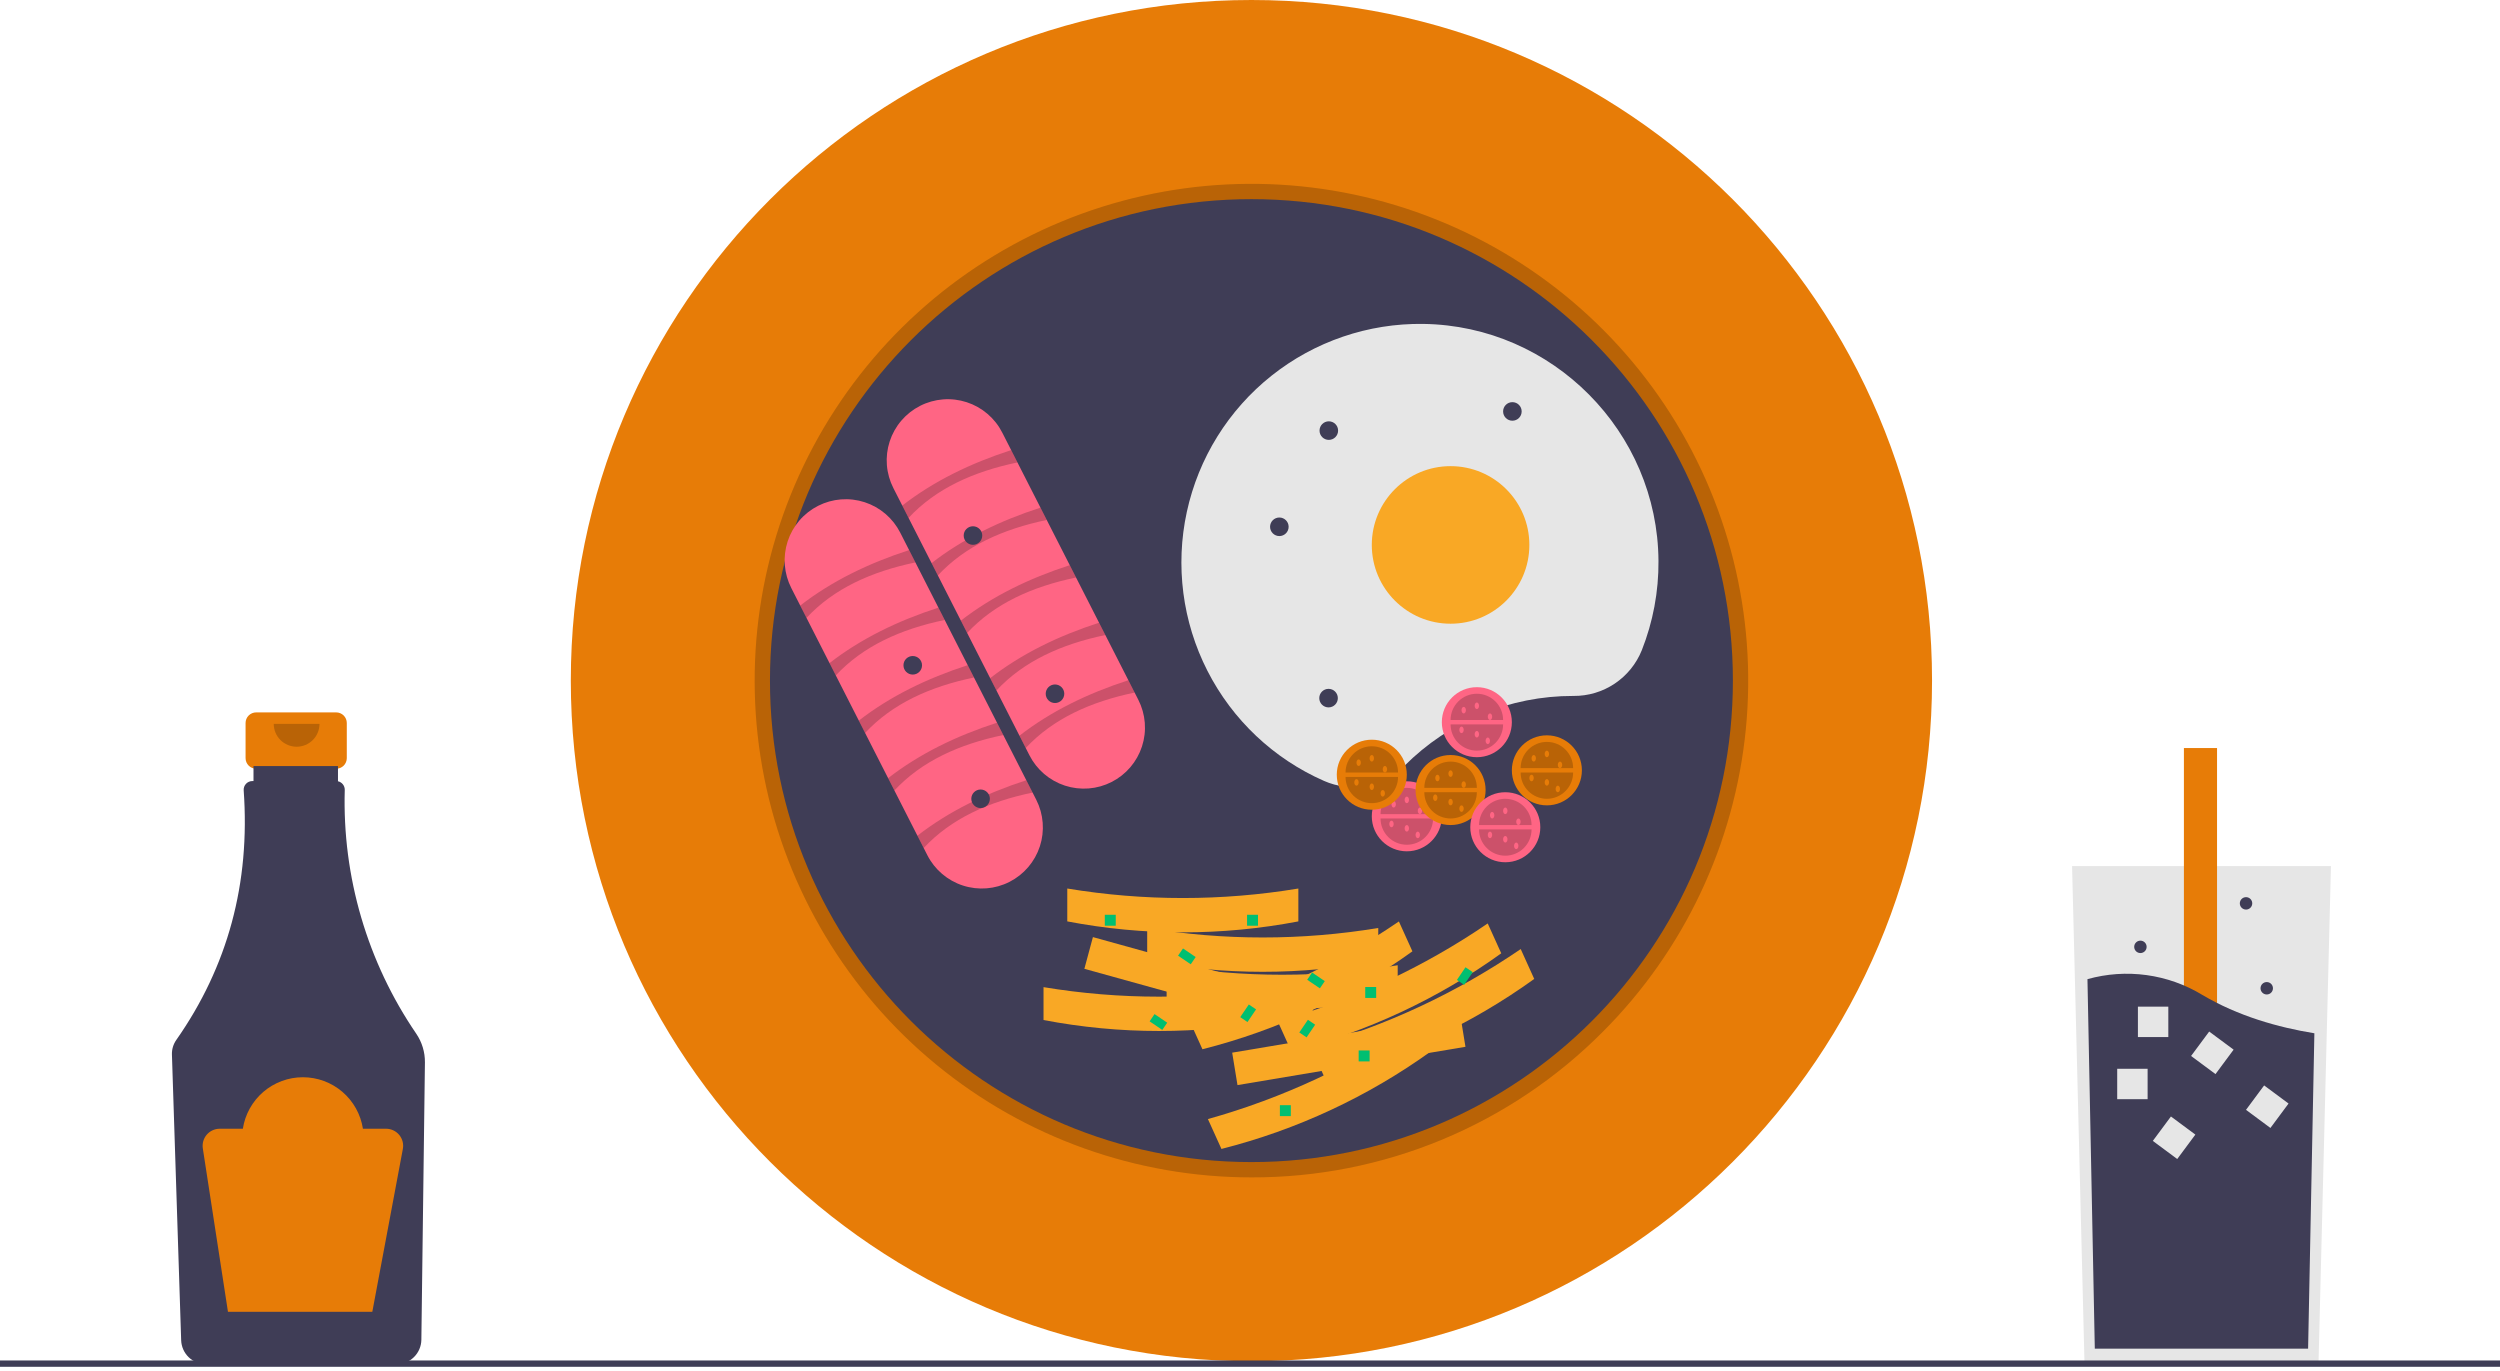 <svg width="350" height="192" viewBox="0 0 350 192" fill="none" xmlns="http://www.w3.org/2000/svg">
<g clip-path="url(#clip0_41_3)">
<path d="M47.066 99.736H35.864C35.471 99.736 35.093 99.893 34.814 100.171C34.536 100.45 34.38 100.827 34.38 101.221V106.138C34.38 106.532 34.536 106.909 34.814 107.188C35.093 107.466 35.471 107.623 35.864 107.623H37.721V114.989H45.209V107.623H47.066C47.459 107.623 47.837 107.466 48.116 107.188C48.394 106.909 48.551 106.532 48.551 106.138V101.221C48.551 100.827 48.394 100.45 48.116 100.171C47.837 99.893 47.459 99.736 47.066 99.736Z" fill="#E77C07"/>
<path d="M58.285 144.732C51.425 134.694 47.918 122.743 48.266 110.59C48.273 110.309 48.182 110.035 48.009 109.814C47.836 109.593 47.592 109.439 47.318 109.378V107.253H35.489V109.348H35.325C35.159 109.348 34.994 109.383 34.841 109.45C34.688 109.517 34.55 109.614 34.437 109.737C34.324 109.859 34.236 110.003 34.181 110.161C34.126 110.318 34.104 110.485 34.117 110.652C35.048 123.643 31.901 135.294 24.675 145.603C24.26 146.196 24.047 146.907 24.07 147.631L25.363 187.643C25.395 188.536 25.769 189.382 26.409 190.005C27.049 190.628 27.905 190.979 28.798 190.987H55.555C56.458 190.979 57.323 190.619 57.965 189.984C58.607 189.348 58.975 188.488 58.991 187.584L59.49 148.735C59.505 147.309 59.084 145.913 58.285 144.732Z" fill="#3F3D56"/>
<path opacity="0.2" d="M44.73 101.338C44.73 102.188 44.393 103.003 43.792 103.604C43.191 104.205 42.376 104.542 41.527 104.542C40.677 104.542 39.862 104.205 39.261 103.604C38.66 103.003 38.323 102.188 38.323 101.338" fill="black"/>
<path d="M54.049 158.023H50.809C50.499 156.016 49.482 154.186 47.94 152.863C46.399 151.541 44.435 150.814 42.404 150.814C40.373 150.814 38.409 151.541 36.867 152.863C35.326 154.186 34.308 156.016 33.999 158.023H30.759C30.414 158.023 30.073 158.098 29.76 158.242C29.447 158.386 29.168 158.596 28.944 158.857C28.719 159.119 28.554 159.426 28.459 159.758C28.365 160.089 28.343 160.437 28.395 160.778L31.915 183.654H52.124L56.399 160.855C56.464 160.51 56.452 160.154 56.364 159.814C56.275 159.474 56.113 159.157 55.889 158.887C55.665 158.617 55.383 158.399 55.065 158.25C54.747 158.1 54.4 158.023 54.049 158.023Z" fill="#E77C07"/>
<path d="M326.332 121.252L325.555 152.316L324.593 190.837H291.83L290.702 145.705L290.09 121.252H326.332Z" fill="#E6E6E6"/>
<path d="M310.386 104.726H305.747V166.192H310.386V104.726Z" fill="#E77C07"/>
<path d="M324.013 144.659L323.135 188.811H293.272L292.244 137.082C294.935 136.326 297.752 136.133 300.521 136.513C303.289 136.894 305.949 137.841 308.336 139.295C313.326 142.246 318.931 143.835 324.013 144.659Z" fill="#3F3D56"/>
<path d="M300.665 149.629H296.409V153.886H300.665V149.629Z" fill="#E6E6E6"/>
<path d="M303.565 140.931H299.308V145.188H303.565V140.931Z" fill="#E6E6E6"/>
<path d="M312.705 146.952L309.286 144.417L306.75 147.836L310.17 150.372L312.705 146.952Z" fill="#E6E6E6"/>
<path d="M320.396 154.495L316.977 151.959L314.441 155.378L317.86 157.914L320.396 154.495Z" fill="#E6E6E6"/>
<path d="M307.349 158.844L303.93 156.308L301.394 159.727L304.813 162.263L307.349 158.844Z" fill="#E6E6E6"/>
<path d="M317.344 139.228C317.825 139.228 318.214 138.839 318.214 138.358C318.214 137.878 317.825 137.489 317.344 137.489C316.864 137.489 316.474 137.878 316.474 138.358C316.474 138.839 316.864 139.228 317.344 139.228Z" fill="#3F3D56"/>
<path d="M299.658 133.429C300.138 133.429 300.528 133.04 300.528 132.56C300.528 132.079 300.138 131.69 299.658 131.69C299.178 131.69 298.788 132.079 298.788 132.56C298.788 133.04 299.178 133.429 299.658 133.429Z" fill="#3F3D56"/>
<path d="M314.445 127.341C314.925 127.341 315.315 126.951 315.315 126.471C315.315 125.991 314.925 125.601 314.445 125.601C313.964 125.601 313.575 125.991 313.575 126.471C313.575 126.951 313.964 127.341 314.445 127.341Z" fill="#3F3D56"/>
<path d="M175.2 190.572C227.825 190.572 270.486 147.911 270.486 95.286C270.486 42.661 227.825 0 175.2 0C122.575 0 79.914 42.661 79.914 95.286C79.914 147.911 122.575 190.572 175.2 190.572Z" fill="#E77C07"/>
<path opacity="0.2" d="M175.2 164.835C159.11 164.835 143.517 159.256 131.079 149.048C118.641 138.841 110.127 124.636 106.988 108.854C103.849 93.073 106.279 76.692 113.864 62.501C121.449 48.31 133.72 37.189 148.586 31.031C163.451 24.874 179.992 24.061 195.39 28.732C210.788 33.403 224.089 43.268 233.029 56.647C241.968 70.026 245.992 86.09 244.415 102.103C242.838 118.117 235.757 133.087 224.379 144.465C217.936 150.944 210.272 156.08 201.83 159.576C193.389 163.073 184.337 164.86 175.2 164.835ZM175.2 30.026C139.216 30.026 109.94 59.301 109.94 95.286C109.94 131.27 139.216 160.546 175.2 160.546C211.185 160.546 240.46 131.27 240.46 95.286C240.46 59.301 211.185 30.026 175.2 30.026Z" fill="black"/>
<path d="M175.2 162.691C212.427 162.691 242.605 132.513 242.605 95.286C242.605 58.059 212.427 27.881 175.2 27.881C137.974 27.881 107.795 58.059 107.795 95.286C107.795 132.513 137.974 162.691 175.2 162.691Z" fill="#3F3D56"/>
<path d="M125.073 68.334C124.562 67.332 124.253 66.24 124.164 65.12C124.075 63.999 124.208 62.872 124.555 61.803C124.902 60.733 125.456 59.743 126.187 58.888C126.917 58.033 127.808 57.331 128.81 56.821C129.811 56.31 130.904 56.003 132.025 55.915C133.145 55.827 134.272 55.962 135.341 56.31C136.41 56.658 137.4 57.213 138.254 57.944C139.108 58.675 139.81 59.567 140.319 60.57L159.362 97.965C159.873 98.967 160.182 100.059 160.271 101.179C160.36 102.3 160.227 103.427 159.88 104.496C159.533 105.566 158.979 106.556 158.249 107.411C157.519 108.266 156.627 108.968 155.625 109.478C154.624 109.988 153.531 110.296 152.41 110.384C151.29 110.471 150.163 110.337 149.094 109.989C148.025 109.641 147.035 109.086 146.181 108.355C145.327 107.624 144.625 106.732 144.116 105.729L125.073 68.334Z" fill="#FF6584"/>
<path opacity="0.2" d="M127.197 72.505L126.318 70.779C130.704 67.37 135.855 64.864 141.564 63.015L142.443 64.741C136.264 66.027 131.008 68.408 127.197 72.505Z" fill="black"/>
<path opacity="0.2" d="M131.299 80.559L130.42 78.833C134.806 75.425 139.957 72.918 145.666 71.069L146.544 72.795C140.366 74.082 135.11 76.463 131.299 80.559Z" fill="black"/>
<path opacity="0.2" d="M135.4 88.614L134.521 86.888C138.908 83.479 144.059 80.973 149.767 79.124L150.646 80.85C144.468 82.136 139.211 84.517 135.4 88.614Z" fill="black"/>
<path opacity="0.2" d="M139.502 96.668L138.623 94.942C143.009 91.534 148.16 89.027 153.869 87.178L154.748 88.904C148.57 90.191 143.313 92.572 139.502 96.668Z" fill="black"/>
<path opacity="0.2" d="M143.604 104.722L142.725 102.996C147.111 99.588 152.262 97.082 157.971 95.233L158.85 96.959C152.671 98.245 147.415 100.626 143.604 104.722Z" fill="black"/>
<path d="M110.786 82.333C110.275 81.332 109.966 80.24 109.877 79.119C109.788 77.999 109.921 76.872 110.268 75.802C110.616 74.733 111.17 73.743 111.9 72.888C112.63 72.034 113.521 71.331 114.523 70.821C115.525 70.311 116.617 70.003 117.738 69.915C118.858 69.828 119.985 69.962 121.054 70.31C122.123 70.658 123.113 71.213 123.967 71.944C124.821 72.675 125.522 73.567 126.032 74.569L145.075 111.965C146.102 113.986 146.284 116.333 145.582 118.488C144.88 120.644 143.35 122.433 141.33 123.462C139.31 124.491 136.964 124.675 134.807 123.975C132.651 123.276 130.86 121.748 129.829 119.729L110.786 82.333Z" fill="#FF6584"/>
<path opacity="0.2" d="M112.91 86.504L112.031 84.778C116.417 81.37 121.568 78.863 127.277 77.014L128.156 78.74C121.977 80.027 116.721 82.408 112.91 86.504Z" fill="black"/>
<path opacity="0.2" d="M117.011 94.559L116.133 92.833C120.519 89.424 125.67 86.918 131.378 85.069L132.257 86.795C126.079 88.081 120.823 90.462 117.011 94.559Z" fill="black"/>
<path opacity="0.2" d="M121.113 102.613L120.234 100.887C124.621 97.479 129.772 94.972 135.48 93.123L136.359 94.849C130.181 96.136 124.924 98.517 121.113 102.613Z" fill="black"/>
<path opacity="0.2" d="M125.215 110.668L124.336 108.942C128.722 105.533 133.873 103.027 139.582 101.178L140.461 102.904C134.282 104.19 129.026 106.571 125.215 110.668Z" fill="black"/>
<path opacity="0.2" d="M129.317 118.722L128.438 116.996C132.824 113.588 137.975 111.081 143.684 109.232L144.563 110.958C138.384 112.245 133.128 114.626 129.317 118.722Z" fill="black"/>
<path d="M220.239 97.431L220.299 97.431C222.35 97.448 224.359 96.847 226.063 95.705C227.768 94.563 229.088 92.935 229.853 91.031C231.426 87.056 232.218 82.815 232.187 78.539C232.08 60.444 217.359 45.599 199.265 45.348C191.559 45.24 184.053 47.801 178.019 52.595C171.985 57.389 167.795 64.122 166.158 71.653C164.521 79.184 165.539 87.049 169.039 93.915C172.539 100.781 178.305 106.226 185.361 109.326C187.225 110.151 189.296 110.394 191.301 110.022C193.306 109.651 195.151 108.682 196.596 107.243C199.694 104.128 203.379 101.657 207.437 99.973C211.494 98.289 215.846 97.425 220.239 97.431Z" fill="#E6E6E6"/>
<path d="M203.081 87.32C209.173 87.32 214.111 82.382 214.111 76.29C214.111 70.198 209.173 65.26 203.081 65.26C196.99 65.26 192.051 70.198 192.051 76.29C192.051 82.382 196.99 87.32 203.081 87.32Z" fill="#F9A825"/>
<path d="M179.109 75.05C179.827 75.05 180.409 74.468 180.409 73.75C180.409 73.033 179.827 72.451 179.109 72.451C178.392 72.451 177.81 73.033 177.81 73.75C177.81 74.468 178.392 75.05 179.109 75.05Z" fill="#3F3D56"/>
<path d="M136.215 76.275C136.933 76.275 137.515 75.694 137.515 74.976C137.515 74.258 136.933 73.677 136.215 73.677C135.498 73.677 134.916 74.258 134.916 74.976C134.916 75.694 135.498 76.275 136.215 76.275Z" fill="#3F3D56"/>
<path d="M186.034 61.584C186.752 61.584 187.334 61.002 187.334 60.284C187.334 59.566 186.752 58.985 186.034 58.985C185.317 58.985 184.735 59.566 184.735 60.284C184.735 61.002 185.317 61.584 186.034 61.584Z" fill="#3F3D56"/>
<path d="M185.998 99.036C186.715 99.036 187.297 98.455 187.297 97.737C187.297 97.019 186.715 96.438 185.998 96.438C185.28 96.438 184.698 97.019 184.698 97.737C184.698 98.455 185.28 99.036 185.998 99.036Z" fill="#3F3D56"/>
<path d="M211.734 58.9C212.452 58.9 213.033 58.318 213.033 57.6C213.033 56.883 212.452 56.301 211.734 56.301C211.016 56.301 210.435 56.883 210.435 57.6C210.435 58.318 211.016 58.9 211.734 58.9Z" fill="#3F3D56"/>
<path d="M127.784 94.441C128.502 94.441 129.084 93.859 129.084 93.141C129.084 92.424 128.502 91.842 127.784 91.842C127.067 91.842 126.485 92.424 126.485 93.141C126.485 93.859 127.067 94.441 127.784 94.441Z" fill="#3F3D56"/>
<path d="M137.282 113.13C138 113.13 138.582 112.548 138.582 111.831C138.582 111.113 138 110.531 137.282 110.531C136.565 110.531 135.983 111.113 135.983 111.831C135.983 112.548 136.565 113.13 137.282 113.13Z" fill="#3F3D56"/>
<path d="M196.954 119.184C199.661 119.184 201.856 116.989 201.856 114.282C201.856 111.574 199.661 109.38 196.954 109.38C194.246 109.38 192.051 111.574 192.051 114.282C192.051 116.989 194.246 119.184 196.954 119.184Z" fill="#FF6584"/>
<path opacity="0.2" d="M200.63 114.588C200.63 115.563 200.243 116.499 199.553 117.188C198.864 117.878 197.929 118.265 196.954 118.265C195.979 118.265 195.043 117.878 194.354 117.188C193.664 116.499 193.277 115.563 193.277 114.588" fill="black"/>
<path opacity="0.2" d="M193.277 113.975C193.277 113 193.664 112.065 194.354 111.376C195.043 110.686 195.979 110.299 196.954 110.299C197.929 110.299 198.864 110.686 199.553 111.376C200.243 112.065 200.63 113 200.63 113.975" fill="black"/>
<path d="M195.115 113.056C195.285 113.056 195.422 112.851 195.422 112.597C195.422 112.343 195.285 112.137 195.115 112.137C194.946 112.137 194.809 112.343 194.809 112.597C194.809 112.851 194.946 113.056 195.115 113.056Z" fill="#FF6584"/>
<path d="M196.954 112.444C197.123 112.444 197.26 112.238 197.26 111.984C197.26 111.73 197.123 111.524 196.954 111.524C196.784 111.524 196.647 111.73 196.647 111.984C196.647 112.238 196.784 112.444 196.954 112.444Z" fill="#FF6584"/>
<path d="M196.954 116.426C197.123 116.426 197.26 116.221 197.26 115.967C197.26 115.713 197.123 115.507 196.954 115.507C196.784 115.507 196.647 115.713 196.647 115.967C196.647 116.221 196.784 116.426 196.954 116.426Z" fill="#FF6584"/>
<path d="M198.792 113.975C198.961 113.975 199.098 113.77 199.098 113.516C199.098 113.262 198.961 113.056 198.792 113.056C198.623 113.056 198.486 113.262 198.486 113.516C198.486 113.77 198.623 113.975 198.792 113.975Z" fill="#FF6584"/>
<path d="M198.486 117.346C198.655 117.346 198.792 117.14 198.792 116.886C198.792 116.632 198.655 116.427 198.486 116.427C198.316 116.427 198.179 116.632 198.179 116.886C198.179 117.14 198.316 117.346 198.486 117.346Z" fill="#FF6584"/>
<path d="M194.809 115.814C194.978 115.814 195.115 115.608 195.115 115.354C195.115 115.1 194.978 114.895 194.809 114.895C194.64 114.895 194.503 115.1 194.503 115.354C194.503 115.608 194.64 115.814 194.809 115.814Z" fill="#FF6584"/>
<path d="M206.758 106.009C209.465 106.009 211.66 103.815 211.66 101.107C211.66 98.4 209.465 96.205 206.758 96.205C204.051 96.205 201.856 98.4 201.856 101.107C201.856 103.815 204.051 106.009 206.758 106.009Z" fill="#FF6584"/>
<path opacity="0.2" d="M210.435 101.414C210.435 102.389 210.047 103.324 209.358 104.013C208.668 104.703 207.733 105.09 206.758 105.09C205.783 105.09 204.848 104.703 204.158 104.013C203.469 103.324 203.081 102.389 203.081 101.414" fill="black"/>
<path opacity="0.2" d="M203.081 100.801C203.081 99.826 203.469 98.891 204.158 98.201C204.848 97.512 205.783 97.124 206.758 97.124C207.733 97.124 208.668 97.512 209.358 98.201C210.047 98.891 210.435 99.826 210.435 100.801" fill="black"/>
<path d="M204.92 99.882C205.089 99.882 205.226 99.676 205.226 99.422C205.226 99.168 205.089 98.963 204.92 98.963C204.75 98.963 204.613 99.168 204.613 99.422C204.613 99.676 204.75 99.882 204.92 99.882Z" fill="#FF6584"/>
<path d="M206.758 99.269C206.927 99.269 207.064 99.063 207.064 98.809C207.064 98.556 206.927 98.35 206.758 98.35C206.589 98.35 206.452 98.556 206.452 98.809C206.452 99.063 206.589 99.269 206.758 99.269Z" fill="#FF6584"/>
<path d="M206.758 103.252C206.927 103.252 207.064 103.046 207.064 102.792C207.064 102.539 206.927 102.333 206.758 102.333C206.589 102.333 206.452 102.539 206.452 102.792C206.452 103.046 206.589 103.252 206.758 103.252Z" fill="#FF6584"/>
<path d="M208.596 100.801C208.766 100.801 208.903 100.595 208.903 100.341C208.903 100.087 208.766 99.882 208.596 99.882C208.427 99.882 208.29 100.087 208.29 100.341C208.29 100.595 208.427 100.801 208.596 100.801Z" fill="#FF6584"/>
<path d="M208.29 104.171C208.459 104.171 208.596 103.965 208.596 103.712C208.596 103.458 208.459 103.252 208.29 103.252C208.121 103.252 207.984 103.458 207.984 103.712C207.984 103.965 208.121 104.171 208.29 104.171Z" fill="#FF6584"/>
<path d="M204.613 102.639C204.782 102.639 204.92 102.433 204.92 102.18C204.92 101.926 204.782 101.72 204.613 101.72C204.444 101.72 204.307 101.926 204.307 102.18C204.307 102.433 204.444 102.639 204.613 102.639Z" fill="#FF6584"/>
<path d="M216.562 112.75C219.27 112.75 221.464 110.555 221.464 107.848C221.464 105.14 219.27 102.946 216.562 102.946C213.855 102.946 211.66 105.14 211.66 107.848C211.66 110.555 213.855 112.75 216.562 112.75Z" fill="#E77C07"/>
<path opacity="0.2" d="M220.239 108.154C220.239 109.129 219.852 110.064 219.162 110.754C218.473 111.443 217.537 111.831 216.562 111.831C215.587 111.831 214.652 111.443 213.963 110.754C213.273 110.064 212.886 109.129 212.886 108.154" fill="black"/>
<path opacity="0.2" d="M212.886 107.541C212.886 106.566 213.273 105.631 213.963 104.942C214.652 104.252 215.587 103.865 216.562 103.865C217.537 103.865 218.473 104.252 219.162 104.942C219.852 105.631 220.239 106.566 220.239 107.541" fill="black"/>
<path d="M214.724 106.622C214.893 106.622 215.03 106.416 215.03 106.163C215.03 105.909 214.893 105.703 214.724 105.703C214.555 105.703 214.418 105.909 214.418 106.163C214.418 106.416 214.555 106.622 214.724 106.622Z" fill="#E77C07"/>
<path d="M216.562 106.009C216.732 106.009 216.869 105.804 216.869 105.55C216.869 105.296 216.732 105.09 216.562 105.09C216.393 105.09 216.256 105.296 216.256 105.55C216.256 105.804 216.393 106.009 216.562 106.009Z" fill="#E77C07"/>
<path d="M216.562 109.992C216.732 109.992 216.869 109.787 216.869 109.533C216.869 109.279 216.732 109.073 216.562 109.073C216.393 109.073 216.256 109.279 216.256 109.533C216.256 109.787 216.393 109.992 216.562 109.992Z" fill="#E77C07"/>
<path d="M218.401 107.541C218.57 107.541 218.707 107.336 218.707 107.082C218.707 106.828 218.57 106.622 218.401 106.622C218.231 106.622 218.094 106.828 218.094 107.082C218.094 107.336 218.231 107.541 218.401 107.541Z" fill="#E77C07"/>
<path d="M218.094 110.912C218.263 110.912 218.401 110.706 218.401 110.452C218.401 110.198 218.263 109.992 218.094 109.992C217.925 109.992 217.788 110.198 217.788 110.452C217.788 110.706 217.925 110.912 218.094 110.912Z" fill="#E77C07"/>
<path d="M214.418 109.38C214.587 109.38 214.724 109.174 214.724 108.92C214.724 108.666 214.587 108.461 214.418 108.461C214.248 108.461 214.111 108.666 214.111 108.92C214.111 109.174 214.248 109.38 214.418 109.38Z" fill="#E77C07"/>
<path d="M192.051 113.363C194.759 113.363 196.954 111.168 196.954 108.461C196.954 105.753 194.759 103.558 192.051 103.558C189.344 103.558 187.149 105.753 187.149 108.461C187.149 111.168 189.344 113.363 192.051 113.363Z" fill="#E77C07"/>
<path opacity="0.2" d="M195.728 108.767C195.728 109.742 195.341 110.677 194.651 111.367C193.962 112.056 193.027 112.443 192.051 112.443C191.076 112.443 190.141 112.056 189.452 111.367C188.762 110.677 188.375 109.742 188.375 108.767" fill="black"/>
<path opacity="0.2" d="M188.375 108.154C188.375 107.179 188.762 106.244 189.452 105.554C190.141 104.865 191.076 104.478 192.051 104.478C193.027 104.478 193.962 104.865 194.651 105.554C195.341 106.244 195.728 107.179 195.728 108.154" fill="black"/>
<path d="M190.213 107.235C190.382 107.235 190.52 107.029 190.52 106.775C190.52 106.522 190.382 106.316 190.213 106.316C190.044 106.316 189.907 106.522 189.907 106.775C189.907 107.029 190.044 107.235 190.213 107.235Z" fill="#E77C07"/>
<path d="M192.051 106.622C192.221 106.622 192.358 106.416 192.358 106.163C192.358 105.909 192.221 105.703 192.051 105.703C191.882 105.703 191.745 105.909 191.745 106.163C191.745 106.416 191.882 106.622 192.051 106.622Z" fill="#E77C07"/>
<path d="M192.051 110.605C192.221 110.605 192.358 110.399 192.358 110.146C192.358 109.892 192.221 109.686 192.051 109.686C191.882 109.686 191.745 109.892 191.745 110.146C191.745 110.399 191.882 110.605 192.051 110.605Z" fill="#E77C07"/>
<path d="M193.89 108.154C194.059 108.154 194.196 107.948 194.196 107.695C194.196 107.441 194.059 107.235 193.89 107.235C193.721 107.235 193.583 107.441 193.583 107.695C193.583 107.948 193.721 108.154 193.89 108.154Z" fill="#E77C07"/>
<path d="M193.583 111.524C193.753 111.524 193.89 111.319 193.89 111.065C193.89 110.811 193.753 110.605 193.583 110.605C193.414 110.605 193.277 110.811 193.277 111.065C193.277 111.319 193.414 111.524 193.583 111.524Z" fill="#E77C07"/>
<path d="M189.907 109.992C190.076 109.992 190.213 109.787 190.213 109.533C190.213 109.279 190.076 109.073 189.907 109.073C189.738 109.073 189.6 109.279 189.6 109.533C189.6 109.787 189.738 109.992 189.907 109.992Z" fill="#E77C07"/>
<path d="M203.081 115.507C205.789 115.507 207.984 113.313 207.984 110.605C207.984 107.898 205.789 105.703 203.081 105.703C200.374 105.703 198.179 107.898 198.179 110.605C198.179 113.313 200.374 115.507 203.081 115.507Z" fill="#E77C07"/>
<path opacity="0.2" d="M206.758 110.912C206.758 111.394 206.663 111.873 206.478 112.319C206.293 112.765 206.023 113.17 205.681 113.511C205.34 113.853 204.934 114.124 204.488 114.308C204.042 114.493 203.564 114.588 203.081 114.588C202.599 114.588 202.12 114.493 201.674 114.308C201.228 114.124 200.823 113.853 200.482 113.511C200.14 113.17 199.869 112.765 199.685 112.319C199.5 111.873 199.405 111.394 199.405 110.912" fill="black"/>
<path opacity="0.2" d="M199.405 110.299C199.405 109.816 199.5 109.338 199.685 108.892C199.869 108.446 200.14 108.04 200.482 107.699C200.823 107.358 201.228 107.087 201.674 106.902C202.12 106.717 202.599 106.622 203.081 106.622C203.564 106.622 204.042 106.717 204.488 106.902C204.934 107.087 205.34 107.358 205.681 107.699C206.023 108.04 206.293 108.446 206.478 108.892C206.663 109.338 206.758 109.816 206.758 110.299" fill="black"/>
<path d="M201.243 109.38C201.412 109.38 201.549 109.174 201.549 108.92C201.549 108.666 201.412 108.461 201.243 108.461C201.074 108.461 200.937 108.666 200.937 108.92C200.937 109.174 201.074 109.38 201.243 109.38Z" fill="#E77C07"/>
<path d="M203.081 108.767C203.251 108.767 203.388 108.561 203.388 108.307C203.388 108.054 203.251 107.848 203.081 107.848C202.912 107.848 202.775 108.054 202.775 108.307C202.775 108.561 202.912 108.767 203.081 108.767Z" fill="#E77C07"/>
<path d="M203.081 112.75C203.251 112.75 203.388 112.544 203.388 112.29C203.388 112.037 203.251 111.831 203.081 111.831C202.912 111.831 202.775 112.037 202.775 112.29C202.775 112.544 202.912 112.75 203.081 112.75Z" fill="#E77C07"/>
<path d="M204.92 110.299C205.089 110.299 205.226 110.093 205.226 109.839C205.226 109.585 205.089 109.38 204.92 109.38C204.75 109.38 204.613 109.585 204.613 109.839C204.613 110.093 204.75 110.299 204.92 110.299Z" fill="#E77C07"/>
<path d="M204.613 113.669C204.782 113.669 204.92 113.463 204.92 113.209C204.92 112.956 204.782 112.75 204.613 112.75C204.444 112.75 204.307 112.956 204.307 113.209C204.307 113.463 204.444 113.669 204.613 113.669Z" fill="#E77C07"/>
<path d="M200.937 112.137C201.106 112.137 201.243 111.931 201.243 111.678C201.243 111.424 201.106 111.218 200.937 111.218C200.767 111.218 200.63 111.424 200.63 111.678C200.63 111.931 200.767 112.137 200.937 112.137Z" fill="#E77C07"/>
<path d="M210.741 120.716C213.448 120.716 215.643 118.521 215.643 115.814C215.643 113.106 213.448 110.912 210.741 110.912C208.034 110.912 205.839 113.106 205.839 115.814C205.839 118.521 208.034 120.716 210.741 120.716Z" fill="#FF6584"/>
<path opacity="0.2" d="M214.418 116.12C214.418 117.095 214.03 118.03 213.341 118.72C212.651 119.409 211.716 119.797 210.741 119.797C209.766 119.797 208.831 119.409 208.141 118.72C207.452 118.03 207.064 117.095 207.064 116.12" fill="black"/>
<path opacity="0.2" d="M207.064 115.507C207.064 114.532 207.452 113.597 208.141 112.908C208.831 112.218 209.766 111.831 210.741 111.831C211.716 111.831 212.651 112.218 213.341 112.908C214.03 113.597 214.418 114.532 214.418 115.507" fill="black"/>
<path d="M208.903 114.588C209.072 114.588 209.209 114.382 209.209 114.129C209.209 113.875 209.072 113.669 208.903 113.669C208.733 113.669 208.596 113.875 208.596 114.129C208.596 114.382 208.733 114.588 208.903 114.588Z" fill="#FF6584"/>
<path d="M210.741 113.975C210.91 113.975 211.047 113.77 211.047 113.516C211.047 113.262 210.91 113.056 210.741 113.056C210.572 113.056 210.435 113.262 210.435 113.516C210.435 113.77 210.572 113.975 210.741 113.975Z" fill="#FF6584"/>
<path d="M210.741 117.958C210.91 117.958 211.047 117.753 211.047 117.499C211.047 117.245 210.91 117.039 210.741 117.039C210.572 117.039 210.435 117.245 210.435 117.499C210.435 117.753 210.572 117.958 210.741 117.958Z" fill="#FF6584"/>
<path d="M212.579 115.507C212.748 115.507 212.886 115.302 212.886 115.048C212.886 114.794 212.748 114.588 212.579 114.588C212.41 114.588 212.273 114.794 212.273 115.048C212.273 115.302 212.41 115.507 212.579 115.507Z" fill="#FF6584"/>
<path d="M212.273 118.878C212.442 118.878 212.579 118.672 212.579 118.418C212.579 118.164 212.442 117.958 212.273 117.958C212.104 117.958 211.967 118.164 211.967 118.418C211.967 118.672 212.104 118.878 212.273 118.878Z" fill="#FF6584"/>
<path d="M208.596 117.346C208.766 117.346 208.903 117.14 208.903 116.886C208.903 116.632 208.766 116.427 208.596 116.427C208.427 116.427 208.29 116.632 208.29 116.886C208.29 117.14 208.427 117.346 208.596 117.346Z" fill="#FF6584"/>
<path d="M147.699 98.424C148.417 98.424 148.999 97.842 148.999 97.124C148.999 96.407 148.417 95.825 147.699 95.825C146.982 95.825 146.4 96.407 146.4 97.124C146.4 97.842 146.982 98.424 147.699 98.424Z" fill="#3F3D56"/>
<path d="M183.019 144.288L151.812 135.634L153.008 131.194L184.214 139.848L183.019 144.288Z" fill="#F9A825"/>
<path d="M178.444 142.804C167.758 144.85 156.78 144.85 146.094 142.804V138.201C156.804 139.977 167.734 139.977 178.444 138.201V142.804Z" fill="#F9A825"/>
<path d="M181.77 128.996C171.083 131.041 160.106 131.041 149.419 128.996V124.393C160.13 126.168 171.059 126.168 181.77 124.393V128.996Z" fill="#F9A825"/>
<path d="M192.956 134.519C182.27 136.565 171.292 136.565 160.606 134.519V129.916C171.316 131.691 182.246 131.691 192.956 129.916V134.519Z" fill="#F9A825"/>
<path d="M195.677 139.736C184.991 141.782 174.013 141.782 163.327 139.736V135.133C174.037 136.908 184.967 136.908 195.677 135.133V139.736Z" fill="#F9A825"/>
<path d="M205.164 146.552L173.248 151.913L172.507 147.372L204.424 142.011L205.164 146.552Z" fill="#F9A825"/>
<path d="M200.397 147.142C191.548 153.521 181.575 158.172 171.001 160.852L169.108 156.67C179.589 153.735 189.519 149.104 198.503 142.96L200.397 147.142Z" fill="#F9A825"/>
<path d="M197.738 133.186C188.889 139.564 178.916 144.215 168.342 146.896L166.449 142.713C176.93 139.778 186.86 135.147 195.844 129.003L197.738 133.186Z" fill="#F9A825"/>
<path d="M210.175 133.464C201.326 139.842 191.353 144.494 180.779 147.174L178.886 142.991C189.367 140.056 199.297 135.425 208.281 129.281L210.175 133.464Z" fill="#F9A825"/>
<path d="M214.793 137.051C205.945 143.429 195.972 148.081 185.398 150.761L183.504 146.578C193.986 143.643 203.915 139.012 212.9 132.868L214.793 137.051Z" fill="#F9A825"/>
<path d="M176.119 128.069H174.587V129.601H176.119V128.069Z" fill="#00BF71"/>
<path d="M180.715 154.725H179.183V156.257H180.715V154.725Z" fill="#00BF71"/>
<path d="M156.204 128.069H154.672V129.601H156.204V128.069Z" fill="#00BF71"/>
<path d="M191.745 147.065H190.213V148.597H191.745V147.065Z" fill="#00BF71"/>
<path d="M192.664 138.18H191.132V139.712H192.664V138.18Z" fill="#00BF71"/>
<path d="M167.393 133.986L165.619 132.781L164.93 133.796L166.705 135L167.393 133.986Z" fill="#00BF71"/>
<path d="M185.47 137.356L183.695 136.152L183.007 137.166L184.782 138.37L185.47 137.356Z" fill="#00BF71"/>
<path d="M163.41 143.177L161.635 141.973L160.947 142.987L162.722 144.191L163.41 143.177Z" fill="#00BF71"/>
<path d="M174.646 143.088L175.85 141.313L174.836 140.625L173.632 142.4L174.646 143.088Z" fill="#00BF71"/>
<path d="M182.918 145.233L184.122 143.458L183.108 142.77L181.904 144.545L182.918 145.233Z" fill="#00BF71"/>
<path d="M204.98 137.879L206.184 136.104L205.17 135.416L203.966 137.191L204.98 137.879Z" fill="#00BF71"/>
<path d="M350 190.469H0V191.353H350V190.469Z" fill="#3F3D56"/>
</g>
<defs>
<clipPath id="clip0_41_3">
<rect width="350" height="191.353" fill="white"/>
</clipPath>
</defs>
</svg>
